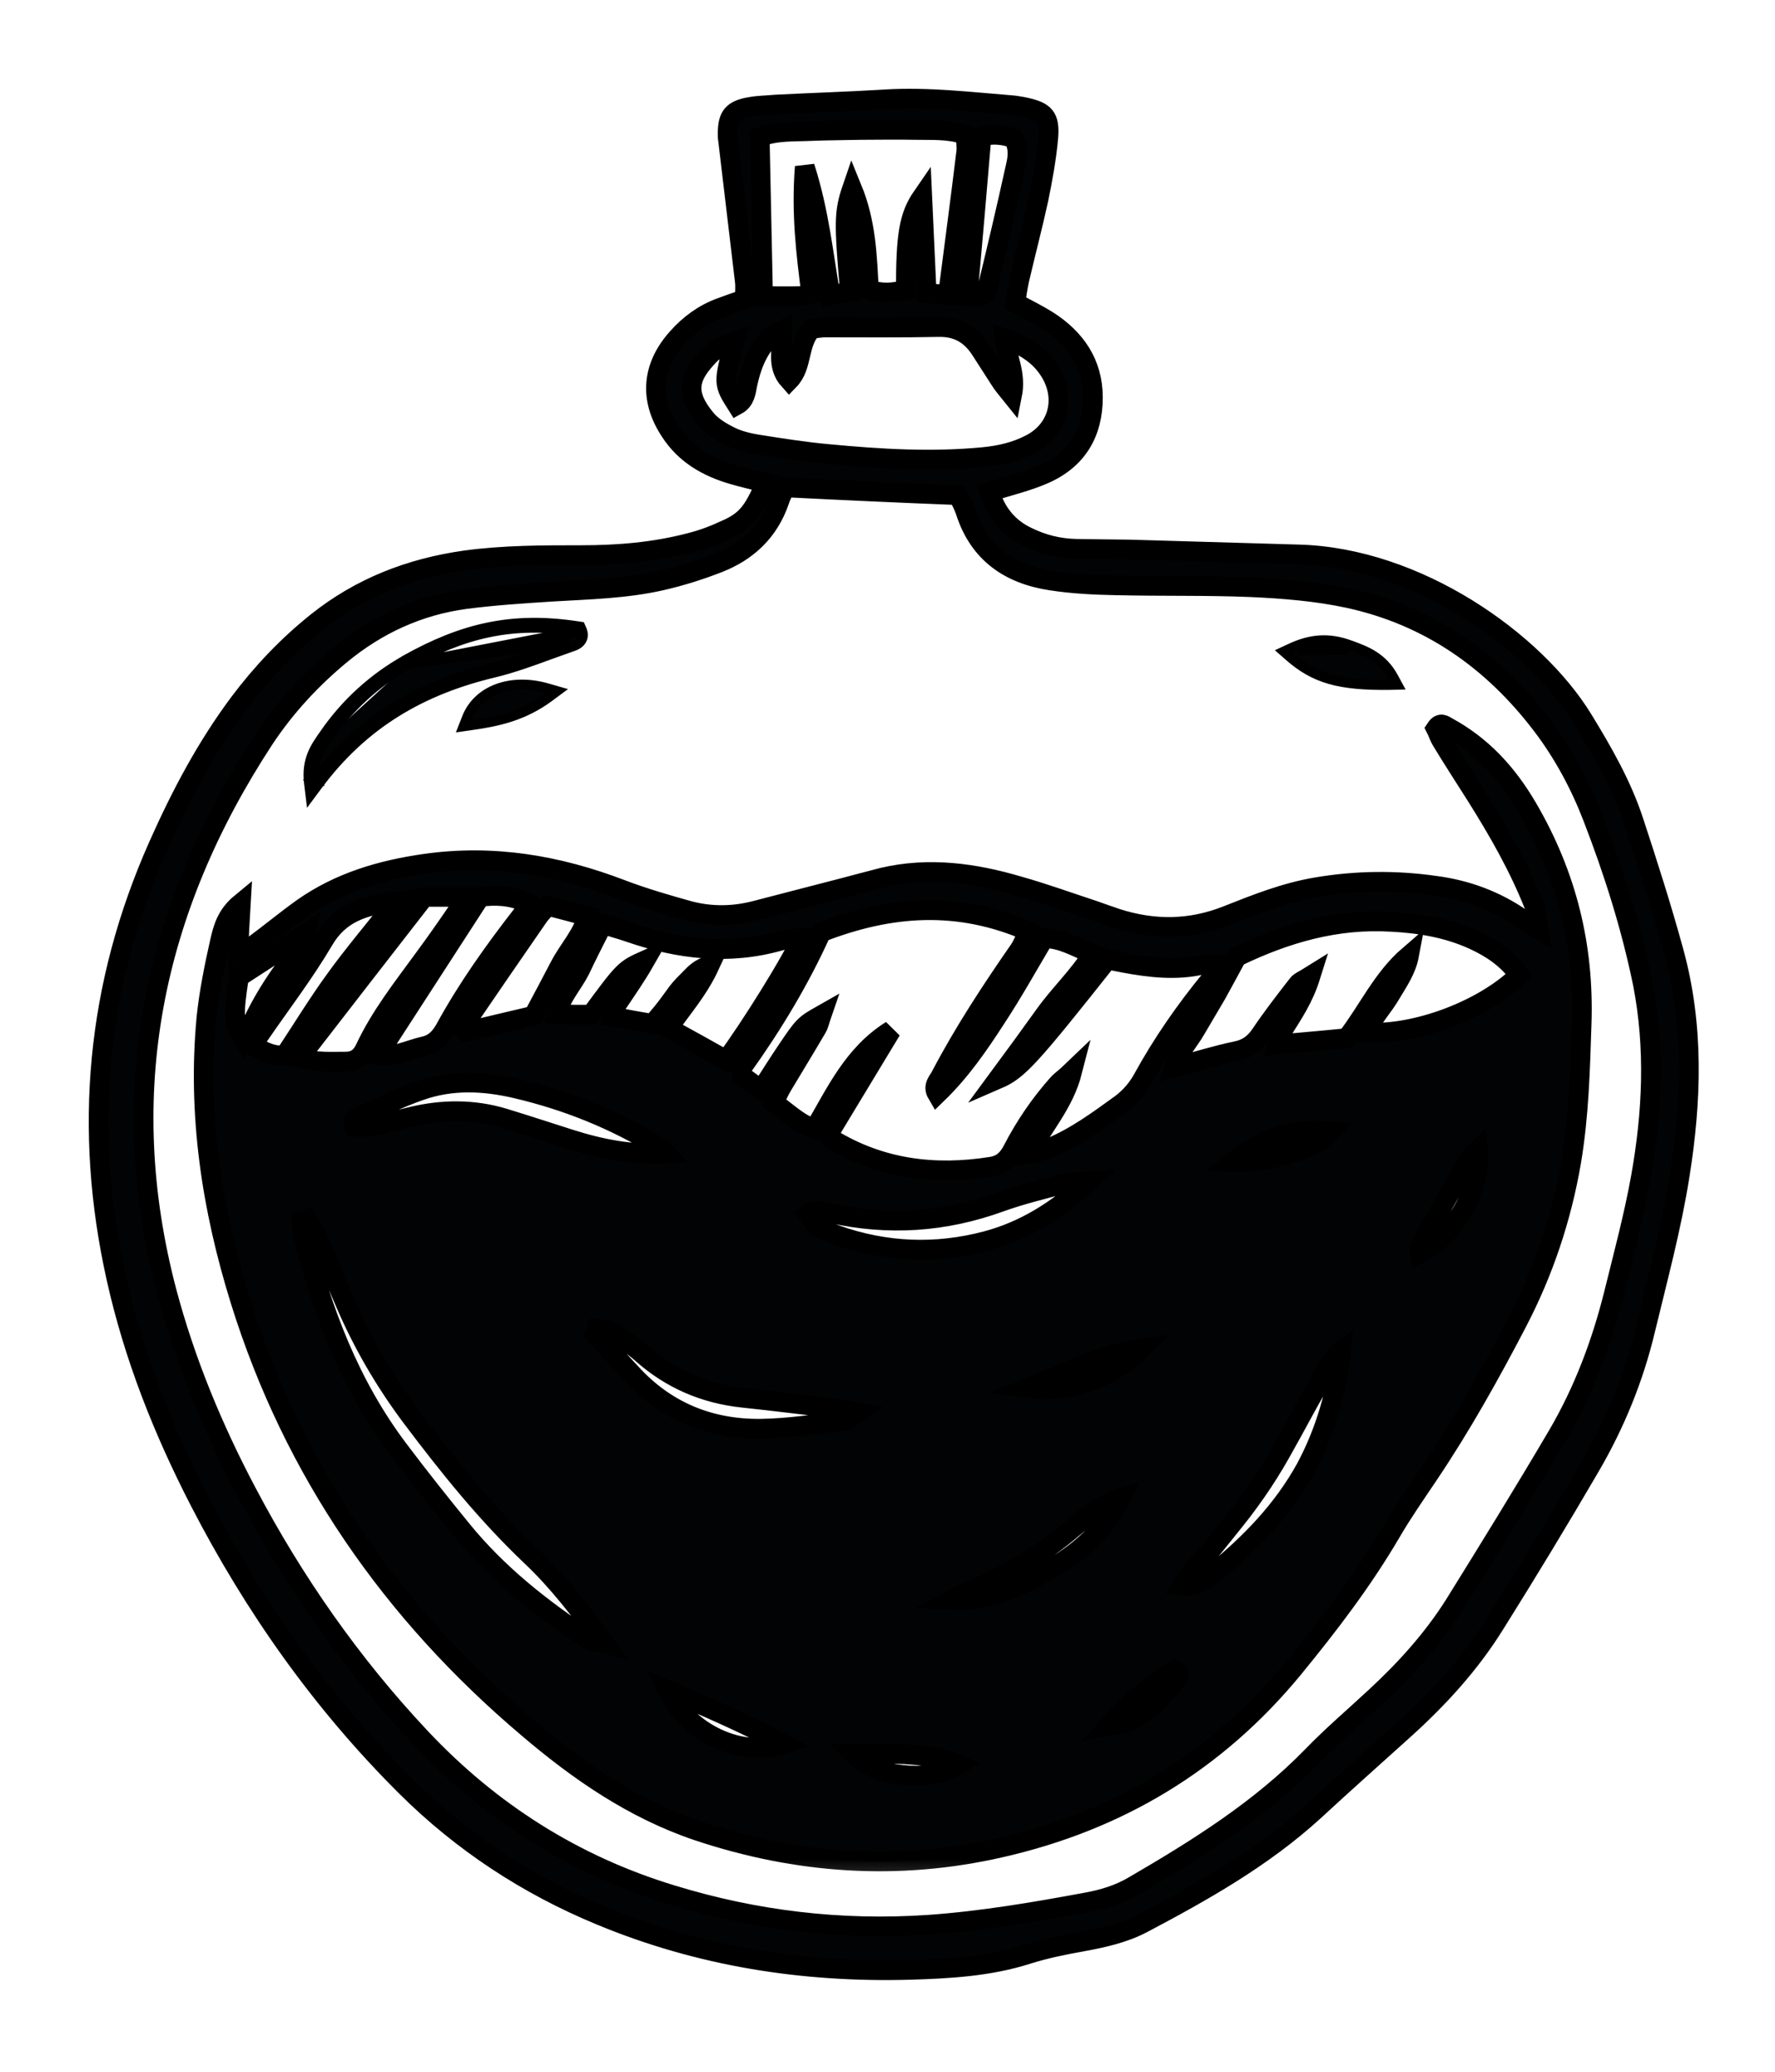 <svg width="18" height="21" viewBox="0 0 18 21" fill="none" xmlns="http://www.w3.org/2000/svg">
<mask id="path-1-outside-1_2_5549" maskUnits="userSpaceOnUse" x="0" y="0" width="18" height="21" fill="black">
<rect fill="white" width="18" height="21"/>
<path d="M7.764 4.894C7.64 4.864 7.538 4.841 7.436 4.811C7.175 4.736 6.948 4.607 6.797 4.373C6.581 4.048 6.608 3.716 6.869 3.425C6.99 3.289 7.133 3.183 7.307 3.119C7.386 3.089 7.466 3.062 7.553 3.032C7.553 2.971 7.56 2.907 7.553 2.851C7.496 2.375 7.439 1.895 7.383 1.419C7.379 1.4 7.379 1.377 7.379 1.355C7.379 1.177 7.428 1.113 7.613 1.083C7.696 1.068 7.783 1.068 7.867 1.06C8.237 1.041 8.607 1.03 8.978 1.007C9.416 0.981 9.847 1.034 10.278 1.068C10.308 1.071 10.342 1.079 10.373 1.083C10.596 1.128 10.649 1.181 10.63 1.4C10.611 1.608 10.573 1.816 10.531 2.02C10.471 2.295 10.399 2.567 10.335 2.843C10.32 2.915 10.308 2.987 10.297 3.07C10.41 3.13 10.524 3.187 10.626 3.251C10.909 3.432 11.083 3.685 11.083 4.029C11.083 4.388 10.925 4.656 10.592 4.804C10.422 4.879 10.233 4.924 10.036 4.985C10.097 5.189 10.218 5.348 10.418 5.442C10.573 5.518 10.736 5.559 10.909 5.563C11.091 5.567 11.268 5.567 11.45 5.57C12.021 5.586 12.595 5.604 13.166 5.62C14.368 5.65 15.562 6.496 16.05 7.289C16.254 7.622 16.447 7.958 16.568 8.328C16.712 8.766 16.852 9.204 16.973 9.646C17.18 10.398 17.154 11.161 17.033 11.917C16.95 12.442 16.81 12.959 16.685 13.477C16.568 13.968 16.379 14.432 16.122 14.871C15.812 15.403 15.491 15.932 15.162 16.457C14.912 16.861 14.591 17.213 14.239 17.53C13.933 17.806 13.627 18.078 13.325 18.357C12.807 18.83 12.198 19.173 11.582 19.498C11.393 19.596 11.185 19.642 10.977 19.68C10.792 19.713 10.603 19.751 10.422 19.808C10.032 19.933 9.628 19.955 9.227 19.967C8.142 19.997 7.092 19.831 6.09 19.415C5.349 19.109 4.688 18.675 4.121 18.112C3.262 17.258 2.575 16.284 2.023 15.214C1.652 14.493 1.357 13.749 1.18 12.956C0.843 11.448 0.976 9.986 1.607 8.57C1.834 8.06 2.091 7.573 2.427 7.123C2.654 6.821 2.915 6.545 3.213 6.307C3.652 5.956 4.158 5.759 4.718 5.68C5.107 5.627 5.5 5.627 5.893 5.627C6.268 5.627 6.634 5.597 6.997 5.502C7.118 5.472 7.239 5.427 7.352 5.374C7.564 5.283 7.64 5.189 7.764 4.894ZM7.965 4.94C7.938 4.996 7.916 5.034 7.904 5.076C7.798 5.385 7.583 5.589 7.284 5.706C7.099 5.778 6.906 5.839 6.71 5.884C6.347 5.967 5.973 5.975 5.602 5.997C5.307 6.016 5.009 6.035 4.718 6.073C4.245 6.137 3.826 6.33 3.459 6.632C3.157 6.881 2.892 7.168 2.677 7.493C1.546 9.22 1.161 11.078 1.69 13.091C1.879 13.802 2.159 14.478 2.503 15.128C2.979 16.03 3.561 16.865 4.264 17.613C4.971 18.365 5.818 18.905 6.812 19.207C7.662 19.468 8.528 19.57 9.416 19.51C9.957 19.472 10.49 19.381 11.019 19.283C11.185 19.253 11.348 19.204 11.495 19.117C12.145 18.739 12.78 18.342 13.306 17.802C13.51 17.591 13.737 17.398 13.952 17.198C14.255 16.918 14.531 16.612 14.75 16.265C15.105 15.694 15.457 15.124 15.797 14.546C16.058 14.1 16.239 13.62 16.364 13.122C16.462 12.725 16.568 12.332 16.64 11.932C16.757 11.278 16.787 10.621 16.659 9.967C16.541 9.393 16.364 8.834 16.152 8.286C16.024 7.954 15.854 7.637 15.638 7.353C15.139 6.696 14.493 6.239 13.669 6.062C13.351 5.994 13.019 5.967 12.69 5.952C12.236 5.933 11.779 5.944 11.321 5.933C11.098 5.929 10.875 5.918 10.656 5.884C10.236 5.82 9.93 5.608 9.794 5.193C9.772 5.125 9.738 5.064 9.715 5.019C9.125 4.996 8.554 4.97 7.965 4.94ZM7.447 3.466C7.269 3.531 7.239 3.549 7.163 3.633C6.99 3.825 6.94 3.984 7.156 4.245C7.22 4.324 7.318 4.381 7.409 4.426C7.492 4.467 7.591 4.49 7.681 4.505C7.923 4.543 8.161 4.581 8.407 4.603C8.925 4.652 9.443 4.683 9.964 4.634C10.134 4.618 10.301 4.581 10.452 4.501C10.72 4.362 10.807 4.067 10.668 3.803C10.569 3.621 10.414 3.512 10.187 3.432C10.214 3.629 10.308 3.787 10.263 4.01C10.206 3.939 10.172 3.901 10.146 3.859C10.078 3.753 10.01 3.648 9.942 3.542C9.843 3.391 9.711 3.311 9.518 3.315C9.137 3.323 8.755 3.319 8.373 3.319C8.32 3.319 8.271 3.33 8.229 3.334C8.09 3.489 8.142 3.712 8.003 3.855C7.87 3.708 7.935 3.534 7.935 3.349C7.874 3.383 7.832 3.395 7.806 3.421C7.678 3.553 7.617 3.719 7.579 3.897C7.564 3.973 7.557 4.059 7.473 4.105C7.334 3.886 7.334 3.886 7.447 3.466ZM9.186 2.937C9.186 2.386 9.216 2.19 9.352 1.993C9.367 2.329 9.382 2.639 9.397 2.971C9.473 2.979 9.549 2.983 9.613 2.99C9.677 2.492 9.741 2.016 9.798 1.544C9.806 1.487 9.794 1.423 9.791 1.366C9.613 1.306 9.443 1.321 9.273 1.317C9.091 1.313 8.914 1.317 8.732 1.317C8.562 1.321 8.392 1.321 8.226 1.328C8.052 1.336 7.87 1.324 7.704 1.389C7.715 1.94 7.727 2.465 7.738 3.002C7.87 3.002 7.984 3.005 8.097 3.002C8.139 3.002 8.176 2.987 8.226 2.975C8.173 2.563 8.124 2.159 8.161 1.691C8.309 2.152 8.347 2.571 8.422 2.994C8.502 2.979 8.558 2.968 8.619 2.956C8.558 2.254 8.558 2.152 8.641 1.91C8.785 2.261 8.793 2.601 8.811 2.934C8.94 2.979 9.05 2.971 9.186 2.937ZM9.813 2.998C9.983 3.005 9.995 3.005 10.017 2.903C10.112 2.511 10.206 2.114 10.293 1.717C10.316 1.619 10.342 1.513 10.278 1.4C10.176 1.366 10.066 1.351 9.953 1.385C9.908 1.925 9.862 2.45 9.813 2.998Z"/>
</mask>
<path d="M7.764 4.894C7.64 4.864 7.538 4.841 7.436 4.811C7.175 4.736 6.948 4.607 6.797 4.373C6.581 4.048 6.608 3.716 6.869 3.425C6.99 3.289 7.133 3.183 7.307 3.119C7.386 3.089 7.466 3.062 7.553 3.032C7.553 2.971 7.56 2.907 7.553 2.851C7.496 2.375 7.439 1.895 7.383 1.419C7.379 1.4 7.379 1.377 7.379 1.355C7.379 1.177 7.428 1.113 7.613 1.083C7.696 1.068 7.783 1.068 7.867 1.06C8.237 1.041 8.607 1.03 8.978 1.007C9.416 0.981 9.847 1.034 10.278 1.068C10.308 1.071 10.342 1.079 10.373 1.083C10.596 1.128 10.649 1.181 10.63 1.4C10.611 1.608 10.573 1.816 10.531 2.02C10.471 2.295 10.399 2.567 10.335 2.843C10.32 2.915 10.308 2.987 10.297 3.07C10.41 3.13 10.524 3.187 10.626 3.251C10.909 3.432 11.083 3.685 11.083 4.029C11.083 4.388 10.925 4.656 10.592 4.804C10.422 4.879 10.233 4.924 10.036 4.985C10.097 5.189 10.218 5.348 10.418 5.442C10.573 5.518 10.736 5.559 10.909 5.563C11.091 5.567 11.268 5.567 11.45 5.57C12.021 5.586 12.595 5.604 13.166 5.62C14.368 5.65 15.562 6.496 16.05 7.289C16.254 7.622 16.447 7.958 16.568 8.328C16.712 8.766 16.852 9.204 16.973 9.646C17.18 10.398 17.154 11.161 17.033 11.917C16.95 12.442 16.81 12.959 16.685 13.477C16.568 13.968 16.379 14.432 16.122 14.871C15.812 15.403 15.491 15.932 15.162 16.457C14.912 16.861 14.591 17.213 14.239 17.53C13.933 17.806 13.627 18.078 13.325 18.357C12.807 18.83 12.198 19.173 11.582 19.498C11.393 19.596 11.185 19.642 10.977 19.68C10.792 19.713 10.603 19.751 10.422 19.808C10.032 19.933 9.628 19.955 9.227 19.967C8.142 19.997 7.092 19.831 6.09 19.415C5.349 19.109 4.688 18.675 4.121 18.112C3.262 17.258 2.575 16.284 2.023 15.214C1.652 14.493 1.357 13.749 1.18 12.956C0.843 11.448 0.976 9.986 1.607 8.57C1.834 8.06 2.091 7.573 2.427 7.123C2.654 6.821 2.915 6.545 3.213 6.307C3.652 5.956 4.158 5.759 4.718 5.68C5.107 5.627 5.5 5.627 5.893 5.627C6.268 5.627 6.634 5.597 6.997 5.502C7.118 5.472 7.239 5.427 7.352 5.374C7.564 5.283 7.64 5.189 7.764 4.894ZM7.965 4.94C7.938 4.996 7.916 5.034 7.904 5.076C7.798 5.385 7.583 5.589 7.284 5.706C7.099 5.778 6.906 5.839 6.71 5.884C6.347 5.967 5.973 5.975 5.602 5.997C5.307 6.016 5.009 6.035 4.718 6.073C4.245 6.137 3.826 6.33 3.459 6.632C3.157 6.881 2.892 7.168 2.677 7.493C1.546 9.22 1.161 11.078 1.69 13.091C1.879 13.802 2.159 14.478 2.503 15.128C2.979 16.03 3.561 16.865 4.264 17.613C4.971 18.365 5.818 18.905 6.812 19.207C7.662 19.468 8.528 19.57 9.416 19.51C9.957 19.472 10.49 19.381 11.019 19.283C11.185 19.253 11.348 19.204 11.495 19.117C12.145 18.739 12.78 18.342 13.306 17.802C13.51 17.591 13.737 17.398 13.952 17.198C14.255 16.918 14.531 16.612 14.75 16.265C15.105 15.694 15.457 15.124 15.797 14.546C16.058 14.1 16.239 13.62 16.364 13.122C16.462 12.725 16.568 12.332 16.64 11.932C16.757 11.278 16.787 10.621 16.659 9.967C16.541 9.393 16.364 8.834 16.152 8.286C16.024 7.954 15.854 7.637 15.638 7.353C15.139 6.696 14.493 6.239 13.669 6.062C13.351 5.994 13.019 5.967 12.69 5.952C12.236 5.933 11.779 5.944 11.321 5.933C11.098 5.929 10.875 5.918 10.656 5.884C10.236 5.82 9.93 5.608 9.794 5.193C9.772 5.125 9.738 5.064 9.715 5.019C9.125 4.996 8.554 4.97 7.965 4.94ZM7.447 3.466C7.269 3.531 7.239 3.549 7.163 3.633C6.99 3.825 6.94 3.984 7.156 4.245C7.22 4.324 7.318 4.381 7.409 4.426C7.492 4.467 7.591 4.49 7.681 4.505C7.923 4.543 8.161 4.581 8.407 4.603C8.925 4.652 9.443 4.683 9.964 4.634C10.134 4.618 10.301 4.581 10.452 4.501C10.72 4.362 10.807 4.067 10.668 3.803C10.569 3.621 10.414 3.512 10.187 3.432C10.214 3.629 10.308 3.787 10.263 4.01C10.206 3.939 10.172 3.901 10.146 3.859C10.078 3.753 10.01 3.648 9.942 3.542C9.843 3.391 9.711 3.311 9.518 3.315C9.137 3.323 8.755 3.319 8.373 3.319C8.32 3.319 8.271 3.33 8.229 3.334C8.09 3.489 8.142 3.712 8.003 3.855C7.87 3.708 7.935 3.534 7.935 3.349C7.874 3.383 7.832 3.395 7.806 3.421C7.678 3.553 7.617 3.719 7.579 3.897C7.564 3.973 7.557 4.059 7.473 4.105C7.334 3.886 7.334 3.886 7.447 3.466ZM9.186 2.937C9.186 2.386 9.216 2.19 9.352 1.993C9.367 2.329 9.382 2.639 9.397 2.971C9.473 2.979 9.549 2.983 9.613 2.99C9.677 2.492 9.741 2.016 9.798 1.544C9.806 1.487 9.794 1.423 9.791 1.366C9.613 1.306 9.443 1.321 9.273 1.317C9.091 1.313 8.914 1.317 8.732 1.317C8.562 1.321 8.392 1.321 8.226 1.328C8.052 1.336 7.87 1.324 7.704 1.389C7.715 1.94 7.727 2.465 7.738 3.002C7.87 3.002 7.984 3.005 8.097 3.002C8.139 3.002 8.176 2.987 8.226 2.975C8.173 2.563 8.124 2.159 8.161 1.691C8.309 2.152 8.347 2.571 8.422 2.994C8.502 2.979 8.558 2.968 8.619 2.956C8.558 2.254 8.558 2.152 8.641 1.91C8.785 2.261 8.793 2.601 8.811 2.934C8.94 2.979 9.05 2.971 9.186 2.937ZM9.813 2.998C9.983 3.005 9.995 3.005 10.017 2.903C10.112 2.511 10.206 2.114 10.293 1.717C10.316 1.619 10.342 1.513 10.278 1.4C10.176 1.366 10.066 1.351 9.953 1.385C9.908 1.925 9.862 2.45 9.813 2.998Z" fill="#020304"/>
<path d="M7.764 4.894C7.64 4.864 7.538 4.841 7.436 4.811C7.175 4.736 6.948 4.607 6.797 4.373C6.581 4.048 6.608 3.716 6.869 3.425C6.99 3.289 7.133 3.183 7.307 3.119C7.386 3.089 7.466 3.062 7.553 3.032C7.553 2.971 7.56 2.907 7.553 2.851C7.496 2.375 7.439 1.895 7.383 1.419C7.379 1.4 7.379 1.377 7.379 1.355C7.379 1.177 7.428 1.113 7.613 1.083C7.696 1.068 7.783 1.068 7.867 1.06C8.237 1.041 8.607 1.03 8.978 1.007C9.416 0.981 9.847 1.034 10.278 1.068C10.308 1.071 10.342 1.079 10.373 1.083C10.596 1.128 10.649 1.181 10.63 1.4C10.611 1.608 10.573 1.816 10.531 2.02C10.471 2.295 10.399 2.567 10.335 2.843C10.32 2.915 10.308 2.987 10.297 3.07C10.41 3.13 10.524 3.187 10.626 3.251C10.909 3.432 11.083 3.685 11.083 4.029C11.083 4.388 10.925 4.656 10.592 4.804C10.422 4.879 10.233 4.924 10.036 4.985C10.097 5.189 10.218 5.348 10.418 5.442C10.573 5.518 10.736 5.559 10.909 5.563C11.091 5.567 11.268 5.567 11.45 5.57C12.021 5.586 12.595 5.604 13.166 5.62C14.368 5.65 15.562 6.496 16.05 7.289C16.254 7.622 16.447 7.958 16.568 8.328C16.712 8.766 16.852 9.204 16.973 9.646C17.18 10.398 17.154 11.161 17.033 11.917C16.95 12.442 16.81 12.959 16.685 13.477C16.568 13.968 16.379 14.432 16.122 14.871C15.812 15.403 15.491 15.932 15.162 16.457C14.912 16.861 14.591 17.213 14.239 17.53C13.933 17.806 13.627 18.078 13.325 18.357C12.807 18.83 12.198 19.173 11.582 19.498C11.393 19.596 11.185 19.642 10.977 19.68C10.792 19.713 10.603 19.751 10.422 19.808C10.032 19.933 9.628 19.955 9.227 19.967C8.142 19.997 7.092 19.831 6.09 19.415C5.349 19.109 4.688 18.675 4.121 18.112C3.262 17.258 2.575 16.284 2.023 15.214C1.652 14.493 1.357 13.749 1.18 12.956C0.843 11.448 0.976 9.986 1.607 8.57C1.834 8.06 2.091 7.573 2.427 7.123C2.654 6.821 2.915 6.545 3.213 6.307C3.652 5.956 4.158 5.759 4.718 5.68C5.107 5.627 5.5 5.627 5.893 5.627C6.268 5.627 6.634 5.597 6.997 5.502C7.118 5.472 7.239 5.427 7.352 5.374C7.564 5.283 7.64 5.189 7.764 4.894ZM7.965 4.94C7.938 4.996 7.916 5.034 7.904 5.076C7.798 5.385 7.583 5.589 7.284 5.706C7.099 5.778 6.906 5.839 6.71 5.884C6.347 5.967 5.973 5.975 5.602 5.997C5.307 6.016 5.009 6.035 4.718 6.073C4.245 6.137 3.826 6.33 3.459 6.632C3.157 6.881 2.892 7.168 2.677 7.493C1.546 9.22 1.161 11.078 1.69 13.091C1.879 13.802 2.159 14.478 2.503 15.128C2.979 16.03 3.561 16.865 4.264 17.613C4.971 18.365 5.818 18.905 6.812 19.207C7.662 19.468 8.528 19.57 9.416 19.51C9.957 19.472 10.49 19.381 11.019 19.283C11.185 19.253 11.348 19.204 11.495 19.117C12.145 18.739 12.78 18.342 13.306 17.802C13.51 17.591 13.737 17.398 13.952 17.198C14.255 16.918 14.531 16.612 14.75 16.265C15.105 15.694 15.457 15.124 15.797 14.546C16.058 14.1 16.239 13.62 16.364 13.122C16.462 12.725 16.568 12.332 16.64 11.932C16.757 11.278 16.787 10.621 16.659 9.967C16.541 9.393 16.364 8.834 16.152 8.286C16.024 7.954 15.854 7.637 15.638 7.353C15.139 6.696 14.493 6.239 13.669 6.062C13.351 5.994 13.019 5.967 12.69 5.952C12.236 5.933 11.779 5.944 11.321 5.933C11.098 5.929 10.875 5.918 10.656 5.884C10.236 5.82 9.93 5.608 9.794 5.193C9.772 5.125 9.738 5.064 9.715 5.019C9.125 4.996 8.554 4.97 7.965 4.94ZM7.447 3.466C7.269 3.531 7.239 3.549 7.163 3.633C6.99 3.825 6.94 3.984 7.156 4.245C7.22 4.324 7.318 4.381 7.409 4.426C7.492 4.467 7.591 4.49 7.681 4.505C7.923 4.543 8.161 4.581 8.407 4.603C8.925 4.652 9.443 4.683 9.964 4.634C10.134 4.618 10.301 4.581 10.452 4.501C10.72 4.362 10.807 4.067 10.668 3.803C10.569 3.621 10.414 3.512 10.187 3.432C10.214 3.629 10.308 3.787 10.263 4.01C10.206 3.939 10.172 3.901 10.146 3.859C10.078 3.753 10.01 3.648 9.942 3.542C9.843 3.391 9.711 3.311 9.518 3.315C9.137 3.323 8.755 3.319 8.373 3.319C8.32 3.319 8.271 3.33 8.229 3.334C8.09 3.489 8.142 3.712 8.003 3.855C7.87 3.708 7.935 3.534 7.935 3.349C7.874 3.383 7.832 3.395 7.806 3.421C7.678 3.553 7.617 3.719 7.579 3.897C7.564 3.973 7.557 4.059 7.473 4.105C7.334 3.886 7.334 3.886 7.447 3.466ZM9.186 2.937C9.186 2.386 9.216 2.19 9.352 1.993C9.367 2.329 9.382 2.639 9.397 2.971C9.473 2.979 9.549 2.983 9.613 2.99C9.677 2.492 9.741 2.016 9.798 1.544C9.806 1.487 9.794 1.423 9.791 1.366C9.613 1.306 9.443 1.321 9.273 1.317C9.091 1.313 8.914 1.317 8.732 1.317C8.562 1.321 8.392 1.321 8.226 1.328C8.052 1.336 7.87 1.324 7.704 1.389C7.715 1.94 7.727 2.465 7.738 3.002C7.87 3.002 7.984 3.005 8.097 3.002C8.139 3.002 8.176 2.987 8.226 2.975C8.173 2.563 8.124 2.159 8.161 1.691C8.309 2.152 8.347 2.571 8.422 2.994C8.502 2.979 8.558 2.968 8.619 2.956C8.558 2.254 8.558 2.152 8.641 1.91C8.785 2.261 8.793 2.601 8.811 2.934C8.94 2.979 9.05 2.971 9.186 2.937ZM9.813 2.998C9.983 3.005 9.995 3.005 10.017 2.903C10.112 2.511 10.206 2.114 10.293 1.717C10.316 1.619 10.342 1.513 10.278 1.4C10.176 1.366 10.066 1.351 9.953 1.385C9.908 1.925 9.862 2.45 9.813 2.998Z" stroke="black" stroke-width="0.2" mask="url(#path-1-outside-1_2_5549)"/>
<mask id="path-2-outside-2_2_5549" maskUnits="userSpaceOnUse" x="1.066" y="6.343" width="16" height="13" fill="black">
<rect fill="white" x="1.066" y="6.343" width="16" height="13"/>
<path d="M15.6 9.416C15.581 9.314 15.581 9.242 15.559 9.182C15.404 8.789 15.196 8.426 14.973 8.071C14.856 7.886 14.735 7.701 14.621 7.512C14.595 7.471 14.58 7.421 14.561 7.384C14.606 7.316 14.644 7.35 14.678 7.369C15.03 7.561 15.283 7.837 15.487 8.184C15.888 8.868 16.065 9.59 16.039 10.372C16.024 10.84 16.012 11.309 15.933 11.777C15.835 12.347 15.653 12.891 15.385 13.405C15.109 13.934 14.818 14.455 14.482 14.954C14.353 15.146 14.221 15.335 14.104 15.536C13.816 16.027 13.472 16.476 13.113 16.914C12.334 17.859 11.344 18.456 10.146 18.728C9.106 18.966 8.082 18.894 7.076 18.558C6.423 18.338 5.867 17.953 5.353 17.515C3.969 16.344 2.975 14.909 2.438 13.186C2.147 12.253 2 11.293 2.094 10.311C2.121 10.054 2.174 9.794 2.231 9.541C2.261 9.412 2.295 9.276 2.442 9.155C2.431 9.34 2.423 9.488 2.416 9.669C2.484 9.631 2.529 9.612 2.567 9.586C2.737 9.461 2.9 9.325 3.07 9.204C3.44 8.944 3.86 8.819 4.31 8.755C5.001 8.657 5.659 8.77 6.302 9.016C6.528 9.102 6.763 9.17 6.997 9.235C7.216 9.291 7.439 9.288 7.659 9.231C7.957 9.155 8.252 9.076 8.551 9C8.683 8.966 8.815 8.929 8.951 8.895C9.42 8.785 9.881 8.849 10.331 8.982C10.584 9.053 10.834 9.144 11.087 9.227C11.166 9.254 11.246 9.284 11.325 9.31C11.703 9.431 12.074 9.427 12.444 9.28C12.739 9.163 13.034 9.046 13.351 8.993C13.752 8.925 14.156 8.921 14.553 8.978C14.871 9.019 15.169 9.129 15.434 9.314C15.472 9.344 15.517 9.367 15.6 9.416ZM9.038 10.444C8.823 10.799 8.611 11.15 8.403 11.494C8.418 11.524 8.422 11.535 8.43 11.543C8.932 11.849 9.477 11.917 10.051 11.826C10.153 11.811 10.218 11.754 10.267 11.66C10.392 11.418 10.546 11.191 10.728 10.987C10.758 10.953 10.8 10.927 10.875 10.855C10.788 11.195 10.577 11.407 10.433 11.694C10.528 11.682 10.584 11.66 10.641 11.637C10.906 11.528 11.136 11.358 11.367 11.191C11.461 11.12 11.533 11.037 11.59 10.934C11.786 10.576 12.021 10.239 12.281 9.922C12.312 9.884 12.334 9.839 12.372 9.779C12.293 9.779 12.24 9.767 12.191 9.779C11.926 9.839 11.665 9.809 11.401 9.76C11.34 9.748 11.28 9.737 11.231 9.726C10.444 10.719 10.327 10.848 10.119 10.938C10.286 10.712 10.441 10.5 10.592 10.289C10.743 10.077 10.936 9.899 11.079 9.669C10.909 9.601 10.766 9.51 10.588 9.51C10.422 9.79 10.271 10.062 10.097 10.326C9.923 10.595 9.741 10.859 9.503 11.089C9.454 11.006 9.515 10.957 9.541 10.904C9.775 10.459 10.051 10.039 10.339 9.624C10.376 9.567 10.399 9.503 10.429 9.439C9.715 9.129 9.031 9.178 8.328 9.45C8.112 9.93 7.836 10.387 7.523 10.825C7.515 10.84 7.523 10.863 7.523 10.904C7.575 10.942 7.643 10.991 7.719 11.048C7.814 10.901 7.897 10.768 7.984 10.64C8.15 10.394 8.158 10.387 8.331 10.289C8.313 10.341 8.305 10.383 8.286 10.417C8.169 10.617 8.048 10.814 7.931 11.01C7.901 11.059 7.878 11.116 7.848 11.176C7.987 11.274 8.097 11.388 8.26 11.444C8.479 11.07 8.653 10.685 9.038 10.444ZM15.404 9.884C15.287 9.718 15.124 9.609 14.943 9.526C14.678 9.405 14.398 9.359 14.111 9.344C13.555 9.31 13.041 9.458 12.542 9.699C12.474 9.824 12.406 9.952 12.334 10.081C12.266 10.198 12.195 10.315 12.127 10.432C12.059 10.553 11.953 10.659 11.903 10.821C12.13 10.761 12.331 10.697 12.535 10.655C12.648 10.632 12.72 10.579 12.784 10.485C12.901 10.311 13.03 10.145 13.159 9.979C13.177 9.952 13.219 9.937 13.291 9.892C13.219 10.122 13.113 10.274 13.015 10.432C12.992 10.47 12.985 10.519 12.962 10.587C13.211 10.564 13.431 10.546 13.657 10.523C13.873 10.243 14.017 9.918 14.289 9.684C14.262 9.828 14.179 9.949 14.107 10.069C14.032 10.202 13.918 10.315 13.854 10.466C14.357 10.496 15.045 10.236 15.404 9.884ZM8.127 9.51C8.048 9.518 7.972 9.518 7.908 9.537C7.39 9.684 6.884 9.624 6.381 9.45C6.294 9.42 6.207 9.397 6.113 9.367C6.029 9.533 5.954 9.68 5.882 9.832C5.81 9.975 5.693 10.096 5.644 10.277C5.719 10.281 5.772 10.285 5.822 10.285C5.886 10.285 5.946 10.285 5.995 10.285C6.332 9.828 6.332 9.828 6.544 9.733C6.449 9.899 6.355 10.032 6.264 10.168C6.237 10.206 6.234 10.255 6.218 10.307C6.366 10.334 6.487 10.357 6.619 10.379C6.661 10.326 6.702 10.281 6.74 10.232C6.785 10.175 6.827 10.115 6.872 10.054C6.91 10.005 6.956 9.96 7.001 9.915C7.046 9.869 7.092 9.816 7.197 9.786C7.08 10.039 6.918 10.217 6.778 10.421C6.986 10.534 7.175 10.64 7.364 10.746C7.606 10.421 8.048 9.711 8.127 9.51ZM3.115 12.359C3.096 12.366 3.081 12.374 3.062 12.378C3.066 12.419 3.058 12.461 3.07 12.498C3.262 13.288 3.546 14.036 4.041 14.693C4.249 14.969 4.465 15.241 4.684 15.509C5.047 15.955 5.493 16.306 5.969 16.62C5.995 16.639 6.037 16.639 6.131 16.661C5.878 16.317 5.655 16.027 5.387 15.774C4.933 15.343 4.548 14.863 4.173 14.365C3.901 14.002 3.675 13.613 3.497 13.197C3.402 12.978 3.312 12.752 3.217 12.533C3.187 12.476 3.149 12.419 3.115 12.359ZM6.751 11.69C6.733 11.671 6.714 11.645 6.691 11.63C6.237 11.35 5.75 11.154 5.232 11.033C4.907 10.957 4.578 10.942 4.26 11.055C4.053 11.127 3.852 11.225 3.648 11.316C3.614 11.331 3.569 11.354 3.595 11.422C3.64 11.422 3.69 11.429 3.739 11.422C3.882 11.392 4.026 11.354 4.17 11.32C4.483 11.244 4.801 11.241 5.111 11.335C5.334 11.403 5.553 11.475 5.776 11.546C6.086 11.645 6.404 11.709 6.751 11.69ZM3.039 10.719C3.119 10.734 3.168 10.753 3.221 10.757C3.315 10.765 3.41 10.761 3.504 10.761C3.599 10.761 3.659 10.719 3.701 10.632C3.856 10.3 4.083 10.013 4.298 9.718C4.415 9.56 4.529 9.397 4.642 9.231C4.669 9.193 4.676 9.144 4.695 9.091C4.548 9.091 4.423 9.091 4.302 9.091C3.882 9.631 3.474 10.156 3.039 10.719ZM3.829 10.697C4.003 10.719 4.147 10.64 4.298 10.606C4.404 10.583 4.461 10.519 4.51 10.436C4.737 10.02 5.009 9.639 5.3 9.265C5.323 9.235 5.33 9.197 5.349 9.152C5.175 9.072 5.013 9.072 4.869 9.091C4.517 9.635 4.177 10.16 3.829 10.697ZM11.042 11.973C10.925 11.981 10.864 11.977 10.811 11.992C10.588 12.053 10.361 12.106 10.142 12.185C9.579 12.389 9.012 12.427 8.43 12.298C8.354 12.283 8.267 12.253 8.192 12.31C8.286 12.446 8.29 12.449 8.479 12.517C8.982 12.695 9.492 12.714 10.006 12.578C10.384 12.476 10.709 12.279 11.042 11.973ZM6.052 13.473C6.045 13.492 6.041 13.507 6.033 13.526C6.154 13.654 6.275 13.783 6.396 13.915C6.748 14.304 7.197 14.489 7.719 14.482C8.003 14.478 8.286 14.433 8.57 14.399C8.604 14.395 8.634 14.361 8.698 14.316C8.607 14.3 8.558 14.289 8.509 14.281C8.184 14.244 7.859 14.202 7.534 14.168C7.145 14.127 6.801 13.979 6.509 13.719C6.415 13.636 6.309 13.568 6.203 13.499C6.158 13.477 6.101 13.481 6.052 13.473ZM5.557 9.182C5.515 9.227 5.485 9.254 5.462 9.288C5.205 9.658 4.952 10.028 4.699 10.398C4.695 10.406 4.691 10.421 4.695 10.428C4.695 10.436 4.706 10.444 4.722 10.459C4.948 10.406 5.179 10.349 5.41 10.296C5.504 10.122 5.591 9.956 5.678 9.79C5.765 9.624 5.897 9.488 5.958 9.288C5.818 9.25 5.689 9.216 5.557 9.182ZM13.601 13.696C13.468 13.798 13.419 13.949 13.344 14.081C13.261 14.225 13.181 14.376 13.102 14.519C13.026 14.655 12.951 14.795 12.867 14.927C12.784 15.06 12.694 15.188 12.599 15.313C12.497 15.445 12.391 15.573 12.285 15.706C12.191 15.823 12.07 15.925 11.987 16.072C12.138 16.087 12.229 16.012 12.316 15.94C12.686 15.638 13.011 15.301 13.242 14.882C13.438 14.516 13.555 14.119 13.601 13.696ZM4.022 9.136C3.675 9.178 3.44 9.261 3.281 9.533C3.085 9.866 2.847 10.175 2.627 10.496C2.605 10.527 2.597 10.568 2.582 10.61C2.688 10.663 2.779 10.712 2.892 10.693C3.062 10.436 3.221 10.175 3.399 9.93C3.584 9.673 3.788 9.435 4.022 9.136ZM11.363 15.188C11.174 15.245 11.03 15.362 10.887 15.483C10.565 15.758 10.21 15.974 9.813 16.133C9.772 16.151 9.73 16.178 9.658 16.216C9.949 16.227 10.191 16.159 10.528 15.974C10.879 15.789 11.181 15.555 11.363 15.188ZM6.767 17.13C6.974 17.568 7.519 17.821 7.946 17.677C7.549 17.466 7.16 17.3 6.767 17.13ZM2.423 9.903C2.363 10.304 2.367 10.357 2.469 10.534C2.488 10.5 2.51 10.477 2.522 10.451C2.658 10.13 2.854 9.847 3.07 9.578C3.085 9.56 3.085 9.526 3.1 9.461C2.85 9.628 2.631 9.767 2.423 9.903ZM14.988 11.656C14.95 11.694 14.916 11.72 14.897 11.751C14.727 12.049 14.557 12.347 14.391 12.65C14.383 12.661 14.398 12.684 14.402 12.702C14.754 12.525 15.03 12.041 14.988 11.656ZM10.422 14.07C10.841 14.127 11.265 13.976 11.578 13.669C11.159 13.726 10.819 13.915 10.422 14.07ZM8.657 17.776C8.827 17.938 8.985 17.972 9.152 17.991C9.344 18.01 9.533 17.999 9.722 17.885C9.507 17.795 9.193 17.764 8.657 17.776ZM12.501 11.777C12.796 11.788 13.079 11.716 13.366 11.577C13.404 11.558 13.431 11.52 13.487 11.467C13.113 11.437 12.815 11.528 12.501 11.777ZM11.246 17.492C11.34 17.474 11.393 17.47 11.439 17.451C11.646 17.36 11.794 17.198 11.93 17.028C11.956 16.994 11.975 16.96 11.915 16.926C11.677 17.073 11.465 17.247 11.246 17.492Z"/>
</mask>
<path d="M15.6 9.416C15.581 9.314 15.581 9.242 15.559 9.182C15.404 8.789 15.196 8.426 14.973 8.071C14.856 7.886 14.735 7.701 14.621 7.512C14.595 7.471 14.58 7.421 14.561 7.384C14.606 7.316 14.644 7.35 14.678 7.369C15.03 7.561 15.283 7.837 15.487 8.184C15.888 8.868 16.065 9.59 16.039 10.372C16.024 10.84 16.012 11.309 15.933 11.777C15.835 12.347 15.653 12.891 15.385 13.405C15.109 13.934 14.818 14.455 14.482 14.954C14.353 15.146 14.221 15.335 14.104 15.536C13.816 16.027 13.472 16.476 13.113 16.914C12.334 17.859 11.344 18.456 10.146 18.728C9.106 18.966 8.082 18.894 7.076 18.558C6.423 18.338 5.867 17.953 5.353 17.515C3.969 16.344 2.975 14.909 2.438 13.186C2.147 12.253 2 11.293 2.094 10.311C2.121 10.054 2.174 9.794 2.231 9.541C2.261 9.412 2.295 9.276 2.442 9.155C2.431 9.34 2.423 9.488 2.416 9.669C2.484 9.631 2.529 9.612 2.567 9.586C2.737 9.461 2.9 9.325 3.07 9.204C3.44 8.944 3.86 8.819 4.31 8.755C5.001 8.657 5.659 8.77 6.302 9.016C6.528 9.102 6.763 9.17 6.997 9.235C7.216 9.291 7.439 9.288 7.659 9.231C7.957 9.155 8.252 9.076 8.551 9C8.683 8.966 8.815 8.929 8.951 8.895C9.42 8.785 9.881 8.849 10.331 8.982C10.584 9.053 10.834 9.144 11.087 9.227C11.166 9.254 11.246 9.284 11.325 9.31C11.703 9.431 12.074 9.427 12.444 9.28C12.739 9.163 13.034 9.046 13.351 8.993C13.752 8.925 14.156 8.921 14.553 8.978C14.871 9.019 15.169 9.129 15.434 9.314C15.472 9.344 15.517 9.367 15.6 9.416ZM9.038 10.444C8.823 10.799 8.611 11.15 8.403 11.494C8.418 11.524 8.422 11.535 8.43 11.543C8.932 11.849 9.477 11.917 10.051 11.826C10.153 11.811 10.218 11.754 10.267 11.66C10.392 11.418 10.546 11.191 10.728 10.987C10.758 10.953 10.8 10.927 10.875 10.855C10.788 11.195 10.577 11.407 10.433 11.694C10.528 11.682 10.584 11.66 10.641 11.637C10.906 11.528 11.136 11.358 11.367 11.191C11.461 11.12 11.533 11.037 11.59 10.934C11.786 10.576 12.021 10.239 12.281 9.922C12.312 9.884 12.334 9.839 12.372 9.779C12.293 9.779 12.24 9.767 12.191 9.779C11.926 9.839 11.665 9.809 11.401 9.76C11.34 9.748 11.28 9.737 11.231 9.726C10.444 10.719 10.327 10.848 10.119 10.938C10.286 10.712 10.441 10.5 10.592 10.289C10.743 10.077 10.936 9.899 11.079 9.669C10.909 9.601 10.766 9.51 10.588 9.51C10.422 9.79 10.271 10.062 10.097 10.326C9.923 10.595 9.741 10.859 9.503 11.089C9.454 11.006 9.515 10.957 9.541 10.904C9.775 10.459 10.051 10.039 10.339 9.624C10.376 9.567 10.399 9.503 10.429 9.439C9.715 9.129 9.031 9.178 8.328 9.45C8.112 9.93 7.836 10.387 7.523 10.825C7.515 10.84 7.523 10.863 7.523 10.904C7.575 10.942 7.643 10.991 7.719 11.048C7.814 10.901 7.897 10.768 7.984 10.64C8.15 10.394 8.158 10.387 8.331 10.289C8.313 10.341 8.305 10.383 8.286 10.417C8.169 10.617 8.048 10.814 7.931 11.01C7.901 11.059 7.878 11.116 7.848 11.176C7.987 11.274 8.097 11.388 8.26 11.444C8.479 11.07 8.653 10.685 9.038 10.444ZM15.404 9.884C15.287 9.718 15.124 9.609 14.943 9.526C14.678 9.405 14.398 9.359 14.111 9.344C13.555 9.31 13.041 9.458 12.542 9.699C12.474 9.824 12.406 9.952 12.334 10.081C12.266 10.198 12.195 10.315 12.127 10.432C12.059 10.553 11.953 10.659 11.903 10.821C12.13 10.761 12.331 10.697 12.535 10.655C12.648 10.632 12.72 10.579 12.784 10.485C12.901 10.311 13.03 10.145 13.159 9.979C13.177 9.952 13.219 9.937 13.291 9.892C13.219 10.122 13.113 10.274 13.015 10.432C12.992 10.47 12.985 10.519 12.962 10.587C13.211 10.564 13.431 10.546 13.657 10.523C13.873 10.243 14.017 9.918 14.289 9.684C14.262 9.828 14.179 9.949 14.107 10.069C14.032 10.202 13.918 10.315 13.854 10.466C14.357 10.496 15.045 10.236 15.404 9.884ZM8.127 9.51C8.048 9.518 7.972 9.518 7.908 9.537C7.39 9.684 6.884 9.624 6.381 9.45C6.294 9.42 6.207 9.397 6.113 9.367C6.029 9.533 5.954 9.68 5.882 9.832C5.81 9.975 5.693 10.096 5.644 10.277C5.719 10.281 5.772 10.285 5.822 10.285C5.886 10.285 5.946 10.285 5.995 10.285C6.332 9.828 6.332 9.828 6.544 9.733C6.449 9.899 6.355 10.032 6.264 10.168C6.237 10.206 6.234 10.255 6.218 10.307C6.366 10.334 6.487 10.357 6.619 10.379C6.661 10.326 6.702 10.281 6.74 10.232C6.785 10.175 6.827 10.115 6.872 10.054C6.91 10.005 6.956 9.96 7.001 9.915C7.046 9.869 7.092 9.816 7.197 9.786C7.08 10.039 6.918 10.217 6.778 10.421C6.986 10.534 7.175 10.64 7.364 10.746C7.606 10.421 8.048 9.711 8.127 9.51ZM3.115 12.359C3.096 12.366 3.081 12.374 3.062 12.378C3.066 12.419 3.058 12.461 3.07 12.498C3.262 13.288 3.546 14.036 4.041 14.693C4.249 14.969 4.465 15.241 4.684 15.509C5.047 15.955 5.493 16.306 5.969 16.62C5.995 16.639 6.037 16.639 6.131 16.661C5.878 16.317 5.655 16.027 5.387 15.774C4.933 15.343 4.548 14.863 4.173 14.365C3.901 14.002 3.675 13.613 3.497 13.197C3.402 12.978 3.312 12.752 3.217 12.533C3.187 12.476 3.149 12.419 3.115 12.359ZM6.751 11.69C6.733 11.671 6.714 11.645 6.691 11.63C6.237 11.35 5.75 11.154 5.232 11.033C4.907 10.957 4.578 10.942 4.26 11.055C4.053 11.127 3.852 11.225 3.648 11.316C3.614 11.331 3.569 11.354 3.595 11.422C3.64 11.422 3.69 11.429 3.739 11.422C3.882 11.392 4.026 11.354 4.17 11.32C4.483 11.244 4.801 11.241 5.111 11.335C5.334 11.403 5.553 11.475 5.776 11.546C6.086 11.645 6.404 11.709 6.751 11.69ZM3.039 10.719C3.119 10.734 3.168 10.753 3.221 10.757C3.315 10.765 3.41 10.761 3.504 10.761C3.599 10.761 3.659 10.719 3.701 10.632C3.856 10.3 4.083 10.013 4.298 9.718C4.415 9.56 4.529 9.397 4.642 9.231C4.669 9.193 4.676 9.144 4.695 9.091C4.548 9.091 4.423 9.091 4.302 9.091C3.882 9.631 3.474 10.156 3.039 10.719ZM3.829 10.697C4.003 10.719 4.147 10.64 4.298 10.606C4.404 10.583 4.461 10.519 4.51 10.436C4.737 10.02 5.009 9.639 5.3 9.265C5.323 9.235 5.33 9.197 5.349 9.152C5.175 9.072 5.013 9.072 4.869 9.091C4.517 9.635 4.177 10.16 3.829 10.697ZM11.042 11.973C10.925 11.981 10.864 11.977 10.811 11.992C10.588 12.053 10.361 12.106 10.142 12.185C9.579 12.389 9.012 12.427 8.43 12.298C8.354 12.283 8.267 12.253 8.192 12.31C8.286 12.446 8.29 12.449 8.479 12.517C8.982 12.695 9.492 12.714 10.006 12.578C10.384 12.476 10.709 12.279 11.042 11.973ZM6.052 13.473C6.045 13.492 6.041 13.507 6.033 13.526C6.154 13.654 6.275 13.783 6.396 13.915C6.748 14.304 7.197 14.489 7.719 14.482C8.003 14.478 8.286 14.433 8.57 14.399C8.604 14.395 8.634 14.361 8.698 14.316C8.607 14.3 8.558 14.289 8.509 14.281C8.184 14.244 7.859 14.202 7.534 14.168C7.145 14.127 6.801 13.979 6.509 13.719C6.415 13.636 6.309 13.568 6.203 13.499C6.158 13.477 6.101 13.481 6.052 13.473ZM5.557 9.182C5.515 9.227 5.485 9.254 5.462 9.288C5.205 9.658 4.952 10.028 4.699 10.398C4.695 10.406 4.691 10.421 4.695 10.428C4.695 10.436 4.706 10.444 4.722 10.459C4.948 10.406 5.179 10.349 5.41 10.296C5.504 10.122 5.591 9.956 5.678 9.79C5.765 9.624 5.897 9.488 5.958 9.288C5.818 9.25 5.689 9.216 5.557 9.182ZM13.601 13.696C13.468 13.798 13.419 13.949 13.344 14.081C13.261 14.225 13.181 14.376 13.102 14.519C13.026 14.655 12.951 14.795 12.867 14.927C12.784 15.06 12.694 15.188 12.599 15.313C12.497 15.445 12.391 15.573 12.285 15.706C12.191 15.823 12.07 15.925 11.987 16.072C12.138 16.087 12.229 16.012 12.316 15.94C12.686 15.638 13.011 15.301 13.242 14.882C13.438 14.516 13.555 14.119 13.601 13.696ZM4.022 9.136C3.675 9.178 3.44 9.261 3.281 9.533C3.085 9.866 2.847 10.175 2.627 10.496C2.605 10.527 2.597 10.568 2.582 10.61C2.688 10.663 2.779 10.712 2.892 10.693C3.062 10.436 3.221 10.175 3.399 9.93C3.584 9.673 3.788 9.435 4.022 9.136ZM11.363 15.188C11.174 15.245 11.03 15.362 10.887 15.483C10.565 15.758 10.21 15.974 9.813 16.133C9.772 16.151 9.73 16.178 9.658 16.216C9.949 16.227 10.191 16.159 10.528 15.974C10.879 15.789 11.181 15.555 11.363 15.188ZM6.767 17.13C6.974 17.568 7.519 17.821 7.946 17.677C7.549 17.466 7.16 17.3 6.767 17.13ZM2.423 9.903C2.363 10.304 2.367 10.357 2.469 10.534C2.488 10.5 2.51 10.477 2.522 10.451C2.658 10.13 2.854 9.847 3.07 9.578C3.085 9.56 3.085 9.526 3.1 9.461C2.85 9.628 2.631 9.767 2.423 9.903ZM14.988 11.656C14.95 11.694 14.916 11.72 14.897 11.751C14.727 12.049 14.557 12.347 14.391 12.65C14.383 12.661 14.398 12.684 14.402 12.702C14.754 12.525 15.03 12.041 14.988 11.656ZM10.422 14.07C10.841 14.127 11.265 13.976 11.578 13.669C11.159 13.726 10.819 13.915 10.422 14.07ZM8.657 17.776C8.827 17.938 8.985 17.972 9.152 17.991C9.344 18.01 9.533 17.999 9.722 17.885C9.507 17.795 9.193 17.764 8.657 17.776ZM12.501 11.777C12.796 11.788 13.079 11.716 13.366 11.577C13.404 11.558 13.431 11.52 13.487 11.467C13.113 11.437 12.815 11.528 12.501 11.777ZM11.246 17.492C11.34 17.474 11.393 17.47 11.439 17.451C11.646 17.36 11.794 17.198 11.93 17.028C11.956 16.994 11.975 16.96 11.915 16.926C11.677 17.073 11.465 17.247 11.246 17.492Z" fill="#020304"/>
<path d="M15.6 9.416C15.581 9.314 15.581 9.242 15.559 9.182C15.404 8.789 15.196 8.426 14.973 8.071C14.856 7.886 14.735 7.701 14.621 7.512C14.595 7.471 14.58 7.421 14.561 7.384C14.606 7.316 14.644 7.35 14.678 7.369C15.03 7.561 15.283 7.837 15.487 8.184C15.888 8.868 16.065 9.59 16.039 10.372C16.024 10.84 16.012 11.309 15.933 11.777C15.835 12.347 15.653 12.891 15.385 13.405C15.109 13.934 14.818 14.455 14.482 14.954C14.353 15.146 14.221 15.335 14.104 15.536C13.816 16.027 13.472 16.476 13.113 16.914C12.334 17.859 11.344 18.456 10.146 18.728C9.106 18.966 8.082 18.894 7.076 18.558C6.423 18.338 5.867 17.953 5.353 17.515C3.969 16.344 2.975 14.909 2.438 13.186C2.147 12.253 2 11.293 2.094 10.311C2.121 10.054 2.174 9.794 2.231 9.541C2.261 9.412 2.295 9.276 2.442 9.155C2.431 9.34 2.423 9.488 2.416 9.669C2.484 9.631 2.529 9.612 2.567 9.586C2.737 9.461 2.9 9.325 3.07 9.204C3.44 8.944 3.86 8.819 4.31 8.755C5.001 8.657 5.659 8.77 6.302 9.016C6.528 9.102 6.763 9.17 6.997 9.235C7.216 9.291 7.439 9.288 7.659 9.231C7.957 9.155 8.252 9.076 8.551 9C8.683 8.966 8.815 8.929 8.951 8.895C9.42 8.785 9.881 8.849 10.331 8.982C10.584 9.053 10.834 9.144 11.087 9.227C11.166 9.254 11.246 9.284 11.325 9.31C11.703 9.431 12.074 9.427 12.444 9.28C12.739 9.163 13.034 9.046 13.351 8.993C13.752 8.925 14.156 8.921 14.553 8.978C14.871 9.019 15.169 9.129 15.434 9.314C15.472 9.344 15.517 9.367 15.6 9.416ZM9.038 10.444C8.823 10.799 8.611 11.15 8.403 11.494C8.418 11.524 8.422 11.535 8.43 11.543C8.932 11.849 9.477 11.917 10.051 11.826C10.153 11.811 10.218 11.754 10.267 11.66C10.392 11.418 10.546 11.191 10.728 10.987C10.758 10.953 10.8 10.927 10.875 10.855C10.788 11.195 10.577 11.407 10.433 11.694C10.528 11.682 10.584 11.66 10.641 11.637C10.906 11.528 11.136 11.358 11.367 11.191C11.461 11.12 11.533 11.037 11.59 10.934C11.786 10.576 12.021 10.239 12.281 9.922C12.312 9.884 12.334 9.839 12.372 9.779C12.293 9.779 12.24 9.767 12.191 9.779C11.926 9.839 11.665 9.809 11.401 9.76C11.34 9.748 11.28 9.737 11.231 9.726C10.444 10.719 10.327 10.848 10.119 10.938C10.286 10.712 10.441 10.5 10.592 10.289C10.743 10.077 10.936 9.899 11.079 9.669C10.909 9.601 10.766 9.51 10.588 9.51C10.422 9.79 10.271 10.062 10.097 10.326C9.923 10.595 9.741 10.859 9.503 11.089C9.454 11.006 9.515 10.957 9.541 10.904C9.775 10.459 10.051 10.039 10.339 9.624C10.376 9.567 10.399 9.503 10.429 9.439C9.715 9.129 9.031 9.178 8.328 9.45C8.112 9.93 7.836 10.387 7.523 10.825C7.515 10.84 7.523 10.863 7.523 10.904C7.575 10.942 7.643 10.991 7.719 11.048C7.814 10.901 7.897 10.768 7.984 10.64C8.15 10.394 8.158 10.387 8.331 10.289C8.313 10.341 8.305 10.383 8.286 10.417C8.169 10.617 8.048 10.814 7.931 11.01C7.901 11.059 7.878 11.116 7.848 11.176C7.987 11.274 8.097 11.388 8.26 11.444C8.479 11.07 8.653 10.685 9.038 10.444ZM15.404 9.884C15.287 9.718 15.124 9.609 14.943 9.526C14.678 9.405 14.398 9.359 14.111 9.344C13.555 9.31 13.041 9.458 12.542 9.699C12.474 9.824 12.406 9.952 12.334 10.081C12.266 10.198 12.195 10.315 12.127 10.432C12.059 10.553 11.953 10.659 11.903 10.821C12.13 10.761 12.331 10.697 12.535 10.655C12.648 10.632 12.72 10.579 12.784 10.485C12.901 10.311 13.03 10.145 13.159 9.979C13.177 9.952 13.219 9.937 13.291 9.892C13.219 10.122 13.113 10.274 13.015 10.432C12.992 10.47 12.985 10.519 12.962 10.587C13.211 10.564 13.431 10.546 13.657 10.523C13.873 10.243 14.017 9.918 14.289 9.684C14.262 9.828 14.179 9.949 14.107 10.069C14.032 10.202 13.918 10.315 13.854 10.466C14.357 10.496 15.045 10.236 15.404 9.884ZM8.127 9.51C8.048 9.518 7.972 9.518 7.908 9.537C7.39 9.684 6.884 9.624 6.381 9.45C6.294 9.42 6.207 9.397 6.113 9.367C6.029 9.533 5.954 9.68 5.882 9.832C5.81 9.975 5.693 10.096 5.644 10.277C5.719 10.281 5.772 10.285 5.822 10.285C5.886 10.285 5.946 10.285 5.995 10.285C6.332 9.828 6.332 9.828 6.544 9.733C6.449 9.899 6.355 10.032 6.264 10.168C6.237 10.206 6.234 10.255 6.218 10.307C6.366 10.334 6.487 10.357 6.619 10.379C6.661 10.326 6.702 10.281 6.74 10.232C6.785 10.175 6.827 10.115 6.872 10.054C6.91 10.005 6.956 9.96 7.001 9.915C7.046 9.869 7.092 9.816 7.197 9.786C7.08 10.039 6.918 10.217 6.778 10.421C6.986 10.534 7.175 10.64 7.364 10.746C7.606 10.421 8.048 9.711 8.127 9.51ZM3.115 12.359C3.096 12.366 3.081 12.374 3.062 12.378C3.066 12.419 3.058 12.461 3.07 12.498C3.262 13.288 3.546 14.036 4.041 14.693C4.249 14.969 4.465 15.241 4.684 15.509C5.047 15.955 5.493 16.306 5.969 16.62C5.995 16.639 6.037 16.639 6.131 16.661C5.878 16.317 5.655 16.027 5.387 15.774C4.933 15.343 4.548 14.863 4.173 14.365C3.901 14.002 3.675 13.613 3.497 13.197C3.402 12.978 3.312 12.752 3.217 12.533C3.187 12.476 3.149 12.419 3.115 12.359ZM6.751 11.69C6.733 11.671 6.714 11.645 6.691 11.63C6.237 11.35 5.75 11.154 5.232 11.033C4.907 10.957 4.578 10.942 4.26 11.055C4.053 11.127 3.852 11.225 3.648 11.316C3.614 11.331 3.569 11.354 3.595 11.422C3.64 11.422 3.69 11.429 3.739 11.422C3.882 11.392 4.026 11.354 4.17 11.32C4.483 11.244 4.801 11.241 5.111 11.335C5.334 11.403 5.553 11.475 5.776 11.546C6.086 11.645 6.404 11.709 6.751 11.69ZM3.039 10.719C3.119 10.734 3.168 10.753 3.221 10.757C3.315 10.765 3.41 10.761 3.504 10.761C3.599 10.761 3.659 10.719 3.701 10.632C3.856 10.3 4.083 10.013 4.298 9.718C4.415 9.56 4.529 9.397 4.642 9.231C4.669 9.193 4.676 9.144 4.695 9.091C4.548 9.091 4.423 9.091 4.302 9.091C3.882 9.631 3.474 10.156 3.039 10.719ZM3.829 10.697C4.003 10.719 4.147 10.64 4.298 10.606C4.404 10.583 4.461 10.519 4.51 10.436C4.737 10.02 5.009 9.639 5.3 9.265C5.323 9.235 5.33 9.197 5.349 9.152C5.175 9.072 5.013 9.072 4.869 9.091C4.517 9.635 4.177 10.16 3.829 10.697ZM11.042 11.973C10.925 11.981 10.864 11.977 10.811 11.992C10.588 12.053 10.361 12.106 10.142 12.185C9.579 12.389 9.012 12.427 8.43 12.298C8.354 12.283 8.267 12.253 8.192 12.31C8.286 12.446 8.29 12.449 8.479 12.517C8.982 12.695 9.492 12.714 10.006 12.578C10.384 12.476 10.709 12.279 11.042 11.973ZM6.052 13.473C6.045 13.492 6.041 13.507 6.033 13.526C6.154 13.654 6.275 13.783 6.396 13.915C6.748 14.304 7.197 14.489 7.719 14.482C8.003 14.478 8.286 14.433 8.57 14.399C8.604 14.395 8.634 14.361 8.698 14.316C8.607 14.3 8.558 14.289 8.509 14.281C8.184 14.244 7.859 14.202 7.534 14.168C7.145 14.127 6.801 13.979 6.509 13.719C6.415 13.636 6.309 13.568 6.203 13.499C6.158 13.477 6.101 13.481 6.052 13.473ZM5.557 9.182C5.515 9.227 5.485 9.254 5.462 9.288C5.205 9.658 4.952 10.028 4.699 10.398C4.695 10.406 4.691 10.421 4.695 10.428C4.695 10.436 4.706 10.444 4.722 10.459C4.948 10.406 5.179 10.349 5.41 10.296C5.504 10.122 5.591 9.956 5.678 9.79C5.765 9.624 5.897 9.488 5.958 9.288C5.818 9.25 5.689 9.216 5.557 9.182ZM13.601 13.696C13.468 13.798 13.419 13.949 13.344 14.081C13.261 14.225 13.181 14.376 13.102 14.519C13.026 14.655 12.951 14.795 12.867 14.927C12.784 15.06 12.694 15.188 12.599 15.313C12.497 15.445 12.391 15.573 12.285 15.706C12.191 15.823 12.07 15.925 11.987 16.072C12.138 16.087 12.229 16.012 12.316 15.94C12.686 15.638 13.011 15.301 13.242 14.882C13.438 14.516 13.555 14.119 13.601 13.696ZM4.022 9.136C3.675 9.178 3.44 9.261 3.281 9.533C3.085 9.866 2.847 10.175 2.627 10.496C2.605 10.527 2.597 10.568 2.582 10.61C2.688 10.663 2.779 10.712 2.892 10.693C3.062 10.436 3.221 10.175 3.399 9.93C3.584 9.673 3.788 9.435 4.022 9.136ZM11.363 15.188C11.174 15.245 11.03 15.362 10.887 15.483C10.565 15.758 10.21 15.974 9.813 16.133C9.772 16.151 9.73 16.178 9.658 16.216C9.949 16.227 10.191 16.159 10.528 15.974C10.879 15.789 11.181 15.555 11.363 15.188ZM6.767 17.13C6.974 17.568 7.519 17.821 7.946 17.677C7.549 17.466 7.16 17.3 6.767 17.13ZM2.423 9.903C2.363 10.304 2.367 10.357 2.469 10.534C2.488 10.5 2.51 10.477 2.522 10.451C2.658 10.13 2.854 9.847 3.07 9.578C3.085 9.56 3.085 9.526 3.1 9.461C2.85 9.628 2.631 9.767 2.423 9.903ZM14.988 11.656C14.95 11.694 14.916 11.72 14.897 11.751C14.727 12.049 14.557 12.347 14.391 12.65C14.383 12.661 14.398 12.684 14.402 12.702C14.754 12.525 15.03 12.041 14.988 11.656ZM10.422 14.07C10.841 14.127 11.265 13.976 11.578 13.669C11.159 13.726 10.819 13.915 10.422 14.07ZM8.657 17.776C8.827 17.938 8.985 17.972 9.152 17.991C9.344 18.01 9.533 17.999 9.722 17.885C9.507 17.795 9.193 17.764 8.657 17.776ZM12.501 11.777C12.796 11.788 13.079 11.716 13.366 11.577C13.404 11.558 13.431 11.52 13.487 11.467C13.113 11.437 12.815 11.528 12.501 11.777ZM11.246 17.492C11.34 17.474 11.393 17.47 11.439 17.451C11.646 17.36 11.794 17.198 11.93 17.028C11.956 16.994 11.975 16.96 11.915 16.926C11.677 17.073 11.465 17.247 11.246 17.492Z" stroke="black" stroke-width="0.2" mask="url(#path-2-outside-2_2_5549)"/>
<path d="M3.331 7.471L3.29 7.442C3.287 7.445 3.285 7.448 3.283 7.452C3.201 7.567 3.105 7.701 3.133 7.934L3.148 8.058L3.223 7.957C3.695 7.323 4.293 6.988 5.013 6.817L5.013 6.817C5.21 6.769 5.401 6.699 5.589 6.63C5.66 6.605 5.73 6.579 5.799 6.555C5.825 6.547 5.861 6.533 5.885 6.505C5.899 6.489 5.908 6.47 5.911 6.446C5.913 6.423 5.907 6.4 5.897 6.377L5.886 6.352L5.859 6.348C5.185 6.244 4.683 6.372 4.119 6.686L4.119 6.687C3.783 6.875 3.505 7.13 3.289 7.442L3.331 7.471ZM3.331 7.471C3.542 7.165 3.814 6.915 4.143 6.73M3.331 7.471C3.328 7.474 3.326 7.477 3.324 7.479C3.253 7.579 3.179 7.684 3.178 7.851C3.167 7.866 3.155 7.882 3.143 7.898L3.183 7.928L3.233 7.922C3.23 7.903 3.229 7.885 3.229 7.868C3.701 7.261 4.295 6.936 5.001 6.768C5.196 6.721 5.382 6.653 5.57 6.584C5.641 6.558 5.712 6.532 5.784 6.507L4.143 6.73M4.143 6.73C4.699 6.42 5.19 6.296 5.852 6.398L4.143 6.73Z" fill="#020304" stroke="black" stroke-width="0.1"/>
<path d="M14.089 6.943L14.171 6.941L14.132 6.869C14.022 6.663 13.855 6.601 13.71 6.547C13.703 6.545 13.697 6.542 13.69 6.54L13.69 6.54L13.69 6.54C13.472 6.459 13.284 6.48 13.088 6.572L13.019 6.604L13.076 6.654C13.202 6.764 13.328 6.839 13.489 6.885C13.648 6.93 13.838 6.946 14.089 6.943ZM13.16 6.595C13.327 6.527 13.487 6.518 13.672 6.587L13.16 6.595Z" fill="#020304" stroke="black" stroke-width="0.1"/>
<path d="M5.568 7.065L5.649 7.005L5.552 6.977C5.185 6.87 4.842 6.993 4.732 7.283L4.701 7.362L4.785 7.35C5.057 7.312 5.312 7.254 5.568 7.065Z" fill="#020304" stroke="black" stroke-width="0.1"/>
</svg>

